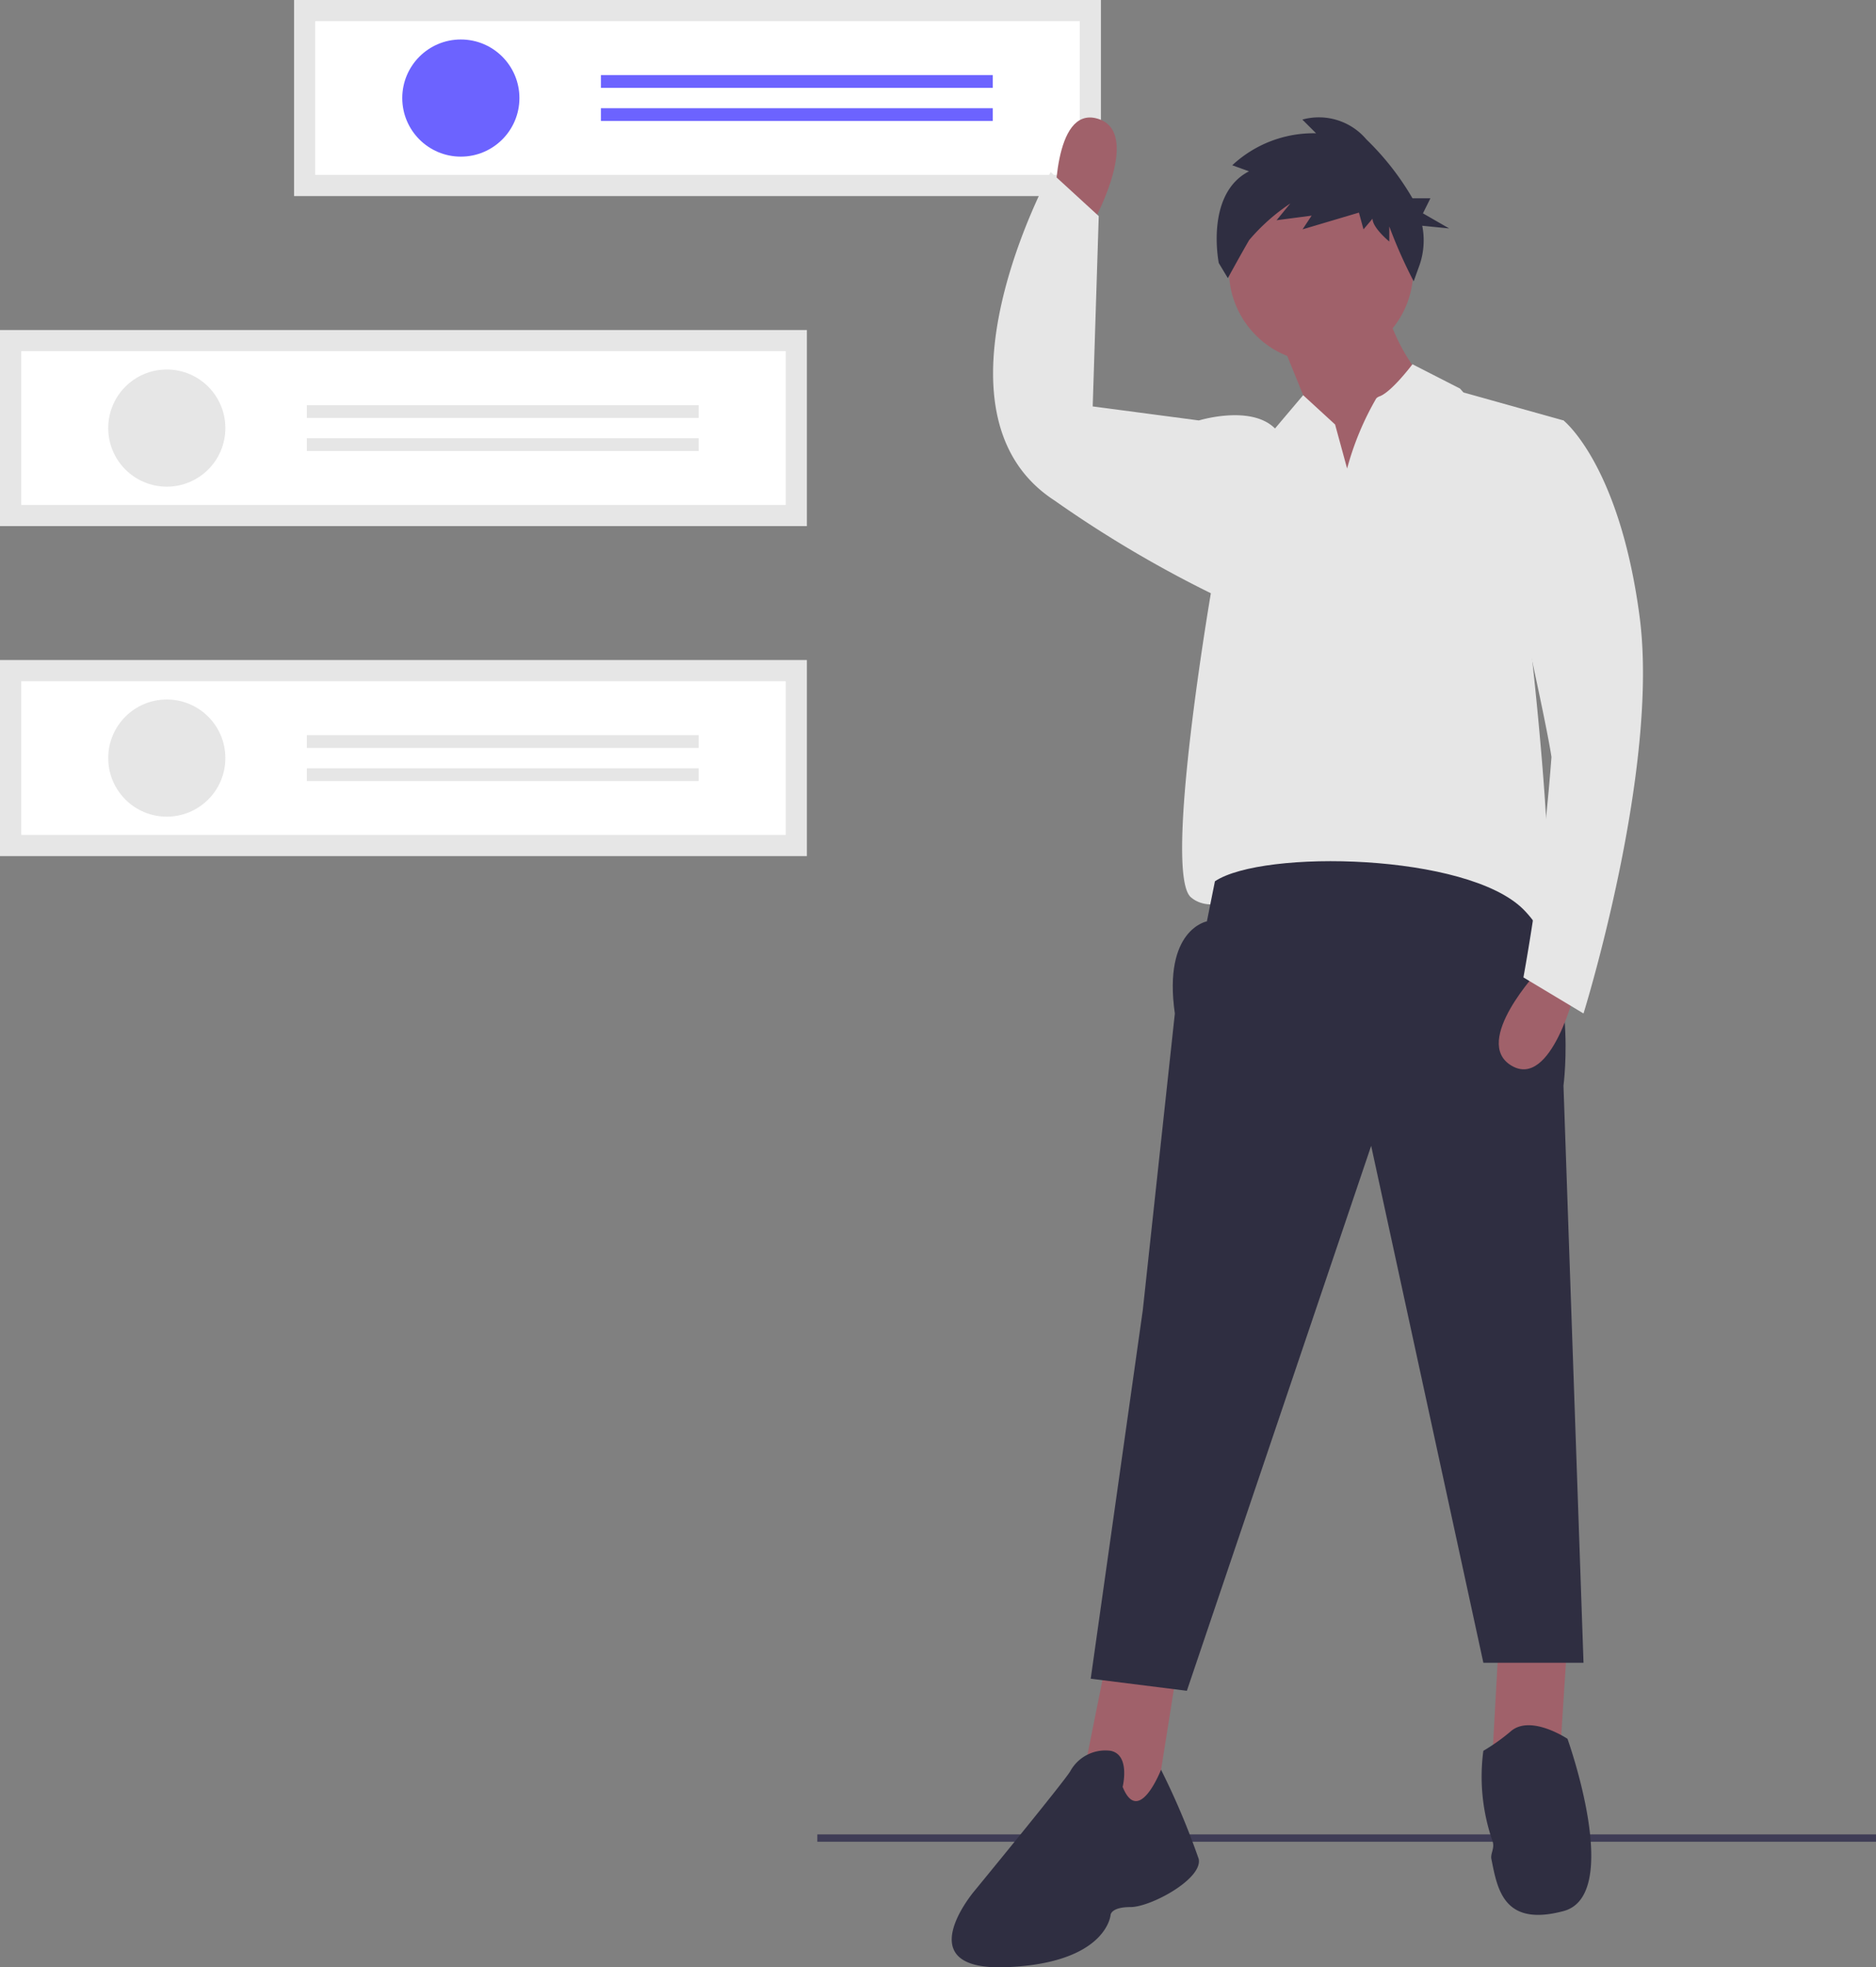 <svg xmlns="http://www.w3.org/2000/svg" width="62.165" height="65.185" viewBox="0 0 62.165 65.185">
<rect x="0" y="0" width="62.165" height="65.185" fill="#808080" stroke="none"/>
<!-- undraw_my_answer_iw6k.svg -->
<defs><style>.a{fill:#e6e6e6;}.b{fill:#fff;}.c{fill:#6c63ff;}.d{fill:#3f3d56;}.e{fill:#a0616a;}.f{fill:#2f2e41;}</style></defs><rect class="a" width="26.738" height="6.497" transform="translate(9.744)"/><path class="b" d="M387.247,126.327h25.335v-5.094H387.247Z" transform="translate(-376.802 -120.531)"/><circle class="c" cx="1.941" cy="1.941" r="1.941" transform="translate(13.33 1.308)"/><rect class="c" width="12.984" height="0.422" transform="translate(19.912 2.489)"/><rect class="c" width="12.984" height="0.422" transform="translate(19.912 3.586)"/><rect class="a" width="26.738" height="6.497" transform="translate(0 10.935)"/><path class="b" d="M286.8,239.053h25.335v-5.094H286.8Z" transform="translate(-286.096 -222.323)"/><circle class="a" cx="1.941" cy="1.941" r="1.941" transform="translate(3.586 12.243)"/><rect class="a" width="12.984" height="0.422" transform="translate(10.168 13.424)"/><rect class="a" width="12.984" height="0.422" transform="translate(10.168 14.521)"/><rect class="a" width="26.738" height="6.497" transform="translate(0 21.869)"/><path class="b" d="M286.8,351.78h25.335v-5.094H286.8Z" transform="translate(-286.096 -324.115)"/><circle class="a" cx="1.941" cy="1.941" r="1.941" transform="translate(3.586 23.177)"/><rect class="a" width="12.984" height="0.422" transform="translate(10.168 24.359)"/><rect class="a" width="12.984" height="0.422" transform="translate(10.168 25.456)"/><rect class="d" width="35.081" height="0.243" transform="translate(27.084 60.781)"/><path class="e" d="M711.017,206.544l1.726,4.249,1.062,2.921,2.788-4.116a6.319,6.319,0,0,1-1.726-3.983Z" transform="translate(-669.165 -196.728)"/><path class="e" d="M370.656,566.559l-.8,3.983,2.257,1.859.929-5.842Z" transform="translate(-333.982 -511.602)"/><path class="e" d="M509.734,556.978l-.266,4.78,2.257-.4.266-4.116Z" transform="translate(-460.049 -502.95)"/><circle class="e" cx="3.054" cy="3.054" r="3.054" transform="translate(40.723 5.899)"/><path class="a" d="M694.955,247.981s1.062,9.294.266,9.294-4.647-.8-5.443-1.46-3.319-.4-3.319-.4-1.859,1.46-2.788.664.664-10.09.664-10.09l-.4-5.709s1.726-.531,2.523.266l.243-.288.69-.815,1.058.971.012.045.386,1.415a9.606,9.606,0,0,1,.965-2.323.281.281,0,0,1,.1-.066c.4-.133,1.1-1.067,1.1-1.067l1.576.805.114.129,3.319.929Z" transform="translate(-644.208 -226.349)"/><path class="f" d="M656.278,408.816l-.266,1.328s-1.461.266-1.062,3.054l-1.062,9.825-1.726,12.215,3.186.4,6.107-18.056,3.718,17.127h3.319l-.664-19.119s.531-3.983-1.328-5.842S657.871,407.754,656.278,408.816Z" transform="translate(-616.019 -379.616)"/><path class="f" d="M610.4,713.039s.266-1.062-.4-1.195a1.325,1.325,0,0,0-1.328.664c-.133.266-3.186,3.983-3.186,3.983s-2.257,2.655,1.062,2.523,3.452-1.726,3.452-1.726,0-.266.664-.266,2.39-.929,2.257-1.593a24.7,24.7,0,0,0-1.249-2.958S610.935,714.367,610.4,713.039Z" transform="translate(-573.199 -653.834)"/><path class="f" d="M788.552,703.762s-1.195-.8-1.859-.266a6.489,6.489,0,0,1-.929.664l-.011.08a6.5,6.5,0,0,0,.316,2.914c.079.236-.076.406-.039.59.2,1,.4,2.257,2.39,1.726S788.552,703.762,788.552,703.762Z" transform="translate(-736.61 -646.149)"/><path class="e" d="M792.912,445.14s-2.257,2.39-.929,3.186,2.124-2.523,2.124-2.523Z" transform="translate(-741.9 -413.019)"/><path class="e" d="M641.288,157.486s1.566-2.89.078-3.318-1.4,2.984-1.4,2.984Z" transform="translate(-605.002 -150.238)"/><path class="a" d="M795.877,258.024l1.726-.4s1.859,1.46,2.523,6.506-1.859,13.144-1.859,13.144l-1.991-1.195a71.946,71.946,0,0,0,.929-7.3c-.133-.929-.929-4.514-.929-4.514Z" transform="translate(-745.794 -243.694)"/><path class="f" d="M696.217,155.8l-.555-.2a3.95,3.95,0,0,1,2.777-1.06l-.454-.454a2.061,2.061,0,0,1,2.121.656,9.021,9.021,0,0,1,1.528,1.951h.595l-.248.5.869.5-.892-.089a2.506,2.506,0,0,1-.084,1.286l-.2.555a16.019,16.019,0,0,1-.808-1.818v.5s-.555-.454-.555-.757l-.3.353-.151-.555-1.868.555.3-.454-1.161.152.455-.555a6.567,6.567,0,0,0-1.363,1.212c-.281.482-.707,1.262-.707,1.262l-.3-.5S694.753,156.555,696.217,155.8Z" transform="translate(-654.829 -150.124)"/><path class="a" d="M626.284,181.262l-.664-.266-3.518-.465.2-6.306-1.593-1.46s-4.381,7.966.133,10.887a38.741,38.741,0,0,0,5.975,3.452Z" transform="translate(-585.893 -167.065)"/>
</svg>